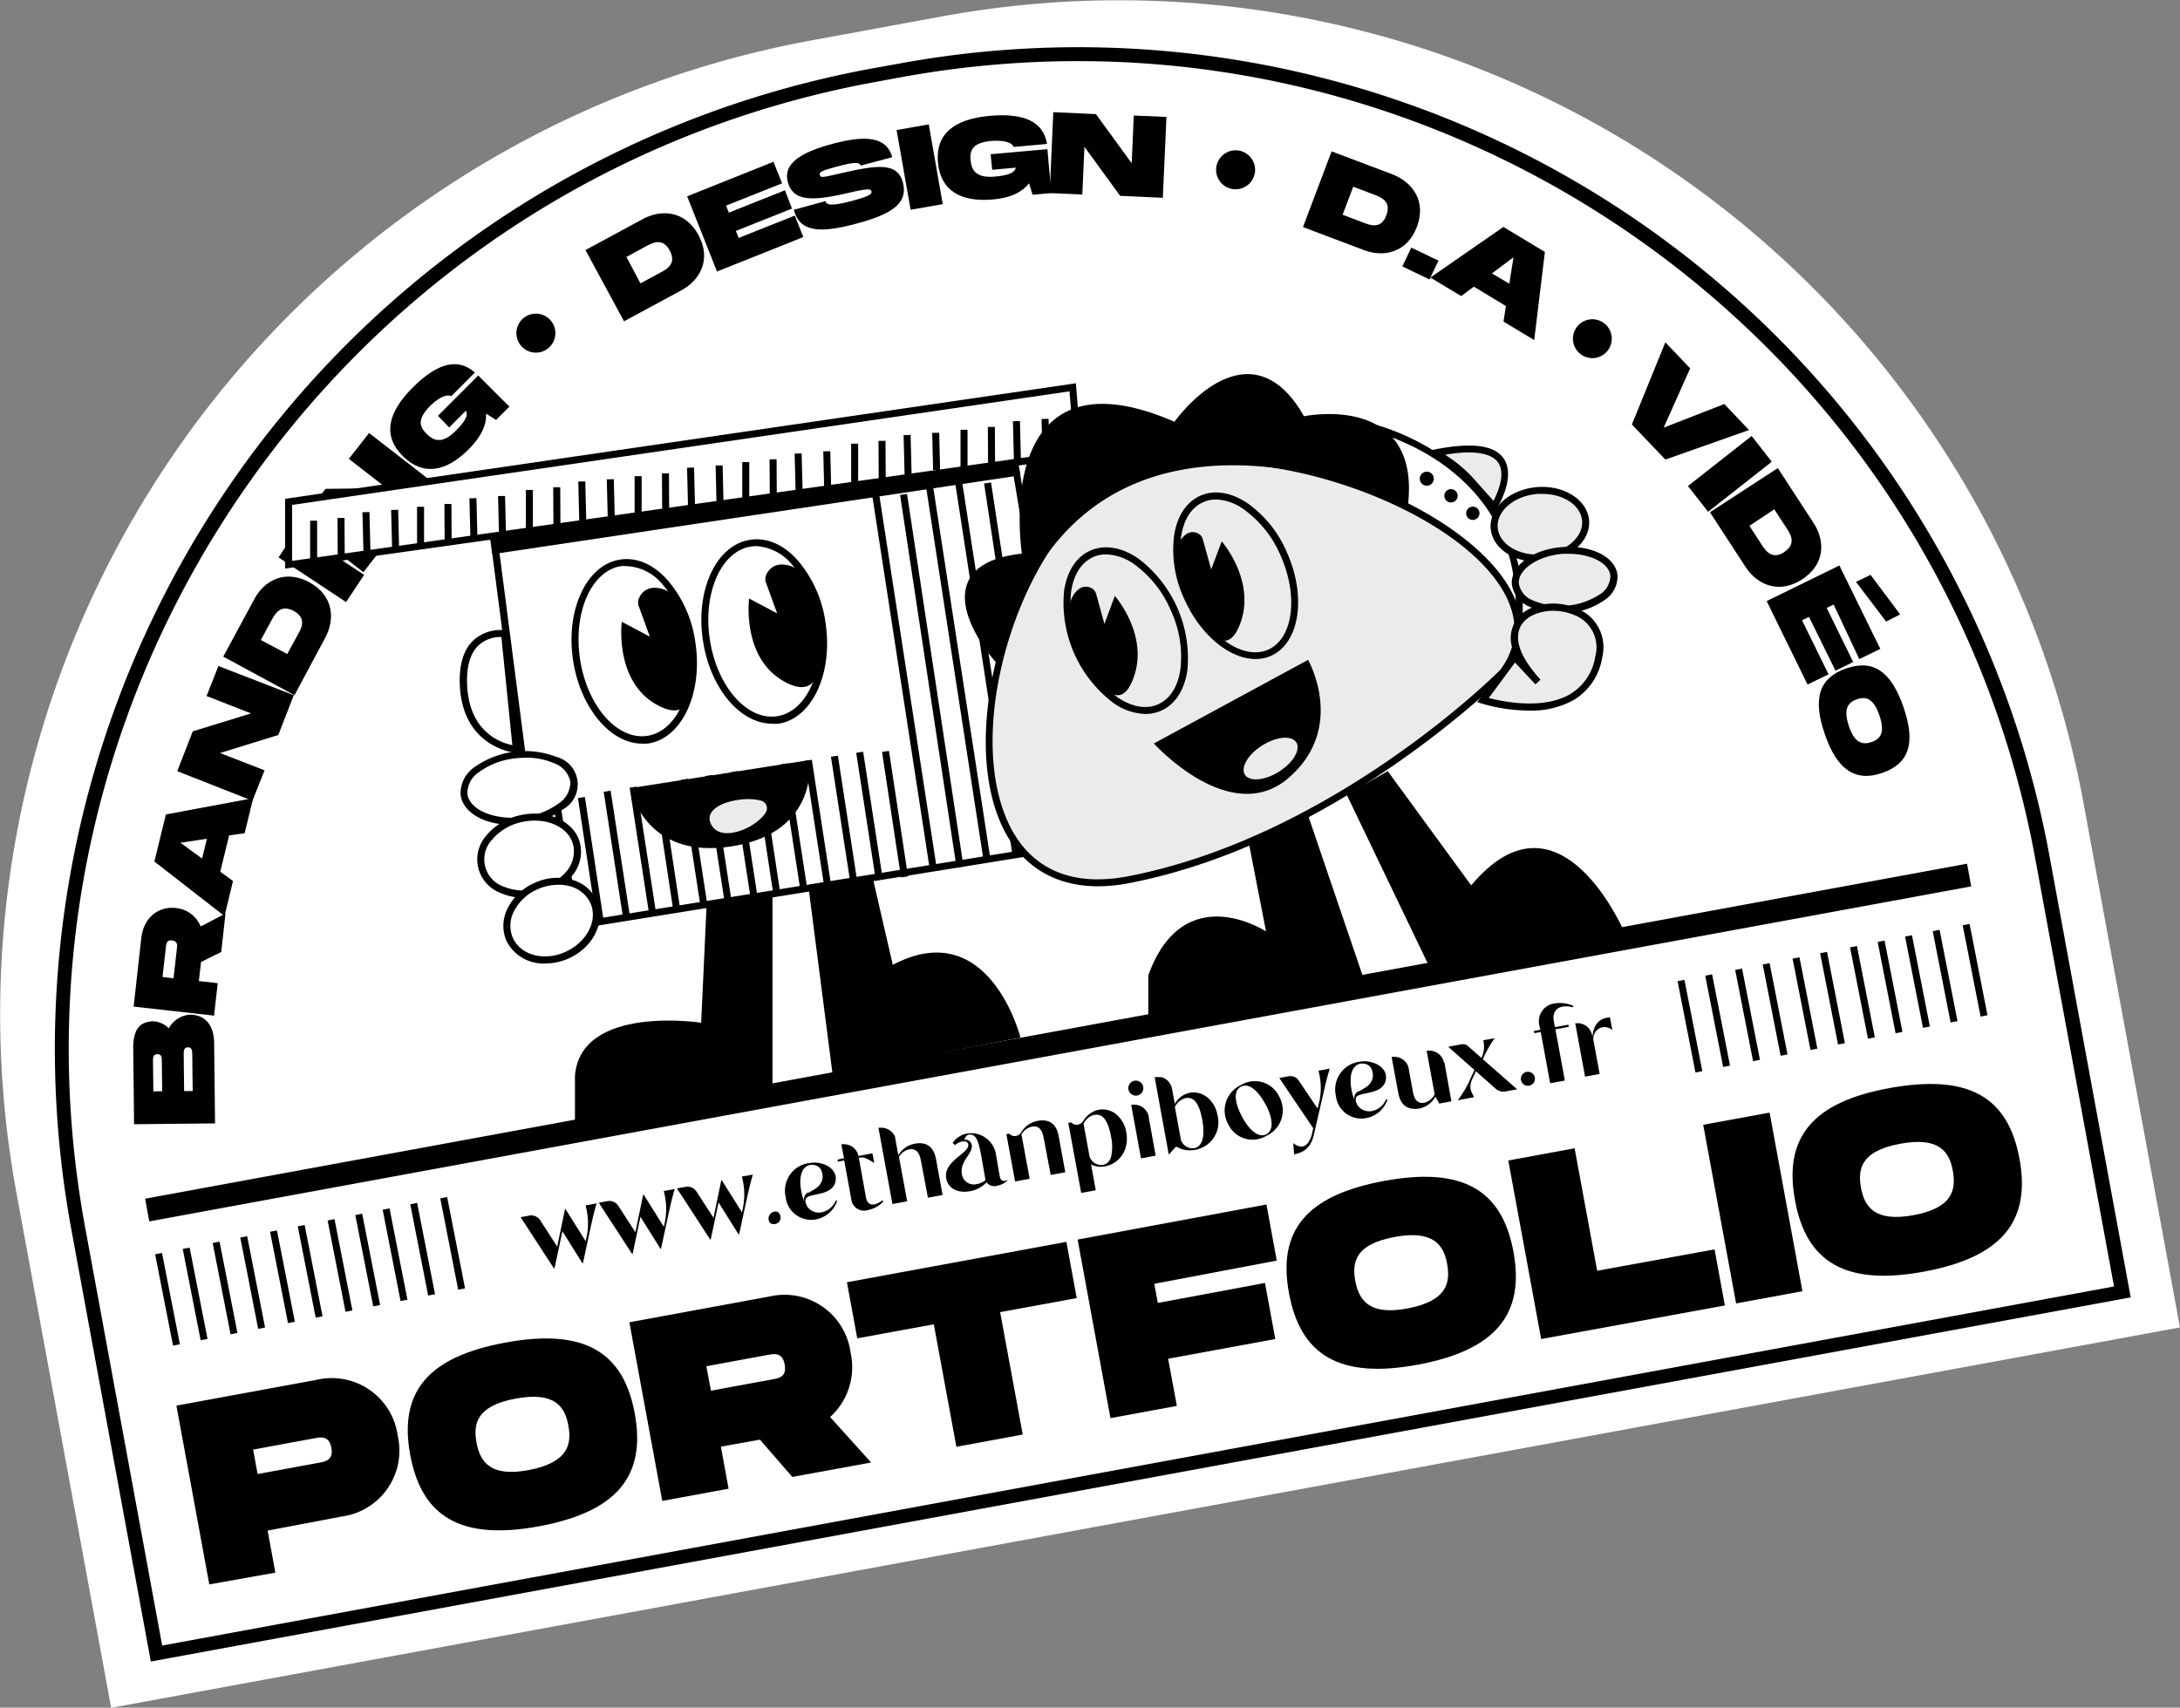 <svg xmlns="http://www.w3.org/2000/svg" viewBox="0 0 310.91 243.58"><rect x="0" y="0" width="310.91" height="243.58" fill="#808080" stroke="none"/><defs><style>.cls-1{fill:#fff;}.cls-2{fill:#edebea;}</style></defs><g id="Calque_2" data-name="Calque 2"><g id="Étiquette_1" data-name="Étiquette 1"><path id="Forme" class="cls-1" d="M135,2.39h19A139.85,139.85,0,0,1,293.86,142.24v76a0,0,0,0,1,0,0h-300a0,0,0,0,1,0,0V143.58A141.19,141.19,0,0,1,135,2.39Z" transform="translate(-17.58 27.85) rotate(-10.42)"/><g id="Texte"><path d="M27.08,144.73c1.9,0,3.43,1.2,3.46,4.05l.13,11.46-11.55.12L19,149.44c0-2.85,1.14-3.74,2.89-3.76a3.32,3.32,0,0,1,2.18,1A3.76,3.76,0,0,1,27.08,144.73Zm-3.95,10.93-.05-4.29c0-.47,0-1-.64-1s-.62.58-.62,1l.05,4.3Zm3.67-6.27c-.61,0-.6.58-.6,1.05l.06,5.19h1.22l-.06-5.2C27.42,150,27.41,149.39,26.8,149.39Z"/><path d="M28.62,132.15l3.54-1.84-.61,5.48-2.88,1.43-.31,2.72,2.69.3-.52,4.63-11.47-1.29,1.09-9.78c.32-2.83,2.37-4.57,4.93-4.28A4.23,4.23,0,0,1,28.62,132.15Zm-3.87,7.39.48-4.27c.05-.47.12-1-.67-1.12s-.85.48-.9.94l-.48,4.27Z"/><path d="M32.68,119.16l-1.27,5.18,1.82,1.33-1.21,5-10-7.78,1.64-6.72,12.45-2.32-1.22,5Zm-3.17.48-3.78.57,3.09,2.25Z"/><path d="M31.15,95,41.9,99.16l-2.21,5.68-8.31,2.57,6.35,2.47L36,114.22,25.28,110l2.21-5.68,8.31-2.56-6.34-2.48Z"/><path d="M44.1,83.05c3.46,1.87,3.73,5.25,2.28,7.92L42,99.16l-10.16-5.5,4.43-8.2C37.67,82.8,40.65,81.18,44.1,83.05Zm-2.21,4.09c-1.89-1-2.68.43-3.15,1.31L37.2,91.29l3.77,2,1.54-2.83C43,89.62,43.77,88.17,41.89,87.14Z"/><path d="M51.93,82l-2.57,3.88-9.63-6.37,2.56-3.89Z"/><path d="M52.64,61.77l9.13,7.08L58,73.66l-8.7.1,5.38,4.18-2.85,3.68-9.13-7.08,3.73-4.81,8.7-.1-5.38-4.18Z"/><path d="M62.46,59.31l5.74-5.75L72.65,58l-1.9,1.9L69.33,59c.06,1.55-.61,3.2-2.47,5.07-3.26,3.27-6.55,3.83-9.4,1s-2.27-6.11,1.37-9.76,6.53-4.26,8.9-2.17l-3.36,3.37c-.55-.29-1.58,0-3,1.36-1.95,2-1.52,3-.54,4s2.22,1.53,4.16-.41c1.26-1.26,1.87-2.2,1.45-2.87l-2.38,2.38Z"/><path d="M99.62,33.53c1.86,3.45.24,6.43-2.42,7.87L89,45.83l-5.5-10.16,8.19-4.43C94.36,29.8,97.75,30.07,99.62,33.53Zm-4.1,2.21c-1-1.89-2.47-1.1-3.35-.63l-2.83,1.54,2,3.77,2.83-1.53C95.09,38.41,96.54,37.63,95.52,35.74Z"/><path d="M103.55,29.33l.4,1,8-3.19,1,2.61-8,3.19.4,1,8-3.19,1.22,3.06-12.31,4.92L98,28l12.31-4.92,1.23,3.07Z"/><path d="M117.72,28.69c.15.54.8.76,3.66,0,2.66-.71,3-1,2.91-1.39s-.54-.44-3.41.24c-5.51,1.3-7.82,1-8.52-1.57s1.68-4.21,6.46-5.48,7.67-.92,8.43,1.93l-4.5,1.2c-.16-.59-1.23-.44-3.43.15s-2.52.77-2.4,1.21.54.29,3.2-.31c4.82-1.1,7.86-1.59,8.64,1.33.83,3.08-1.74,4.6-6.7,5.92s-8,1.29-8.84-2Z"/><path d="M134.45,29.12l-4.58.8-2-11.37,4.59-.81Z"/><path d="M141.28,22l8.1-.72.56,6.26-2.68.24-.49-1.63c-1,1.23-2.53,2.07-5.15,2.3-4.61.41-7.49-1.27-7.85-5.28S136,17,141.1,16.53s7.74.93,8.22,4l-4.75.43c-.23-.58-1.19-1-3.15-.86-2.75.24-3.12,1.35-3,2.73s.71,2.6,3.45,2.36c1.78-.16,2.85-.49,3-1.28l-3.36.31Z"/><path d="M166.36,16.68l-.52,11.53-6.08-.27-5.1-7-.3,6.81-4.65-.21L150.22,16l6.08.28,5.1,7,.3-6.8Z"/><path d="M202.08,32.35c-1.39,3.68-4.7,4.4-7.54,3.33l-8.71-3.29,4.08-10.8,8.71,3.29C201.45,26,203.46,28.68,202.08,32.35Zm-4.36-1.64c.76-2-.78-2.59-1.72-2.94l-3-1.14-1.52,4,3,1.14C195.42,32.13,197,32.72,197.72,30.71Z"/><path d="M205.16,37.18l-1.29,2.68L200,38l1.28-2.68Z"/><path d="M214.77,43.65l-4.57-2.76-1.81,1.34L204,39.59l10.41-7.22,5.92,3.57-1.52,12.57-4.38-2.64Zm.49-3.18.59-3.77L212.78,39Z"/><path d="M249.45,61.34l-11.94,4.21-4.77-5,4.77-11.72,3.54,3.71L237.27,61l8.65-3.37Z"/><path d="M243.61,73l-2.88-3.67,9.09-7.14,2.87,3.67Z"/><path d="M257,82.65c-3.29,2.14-6.4.76-8.05-1.78l-5.08-7.8,9.68-6.3,5.08,7.8C260.32,77.11,260.33,80.5,257,82.65Zm-2.54-3.91c1.79-1.17.9-2.55.35-3.39l-1.76-2.7L249.5,75l1.75,2.7C251.8,78.53,252.7,79.91,254.5,78.74Z"/><path d="M261.52,86.24l-1,.47,3.78,7.72-2.52,1.24L258,88l-1,.47,3.79,7.72-3,1.45-5.83-11.9,10.37-5.08,5.84,11.9-3,1.45ZM269,88.66,264.7,83l2.08-1L271,87.64Z"/><path d="M263.29,95.35c3.79-1.31,6.38.29,8.18,5.5s.76,8.08-3,9.39-6.41-.3-8.21-5.49S259.49,96.67,263.29,95.35Zm3.64,10.49c1.14-.4,2-1.19,1.11-3.8s-2.07-2.69-3.22-2.29-2,1.22-1.14,3.81S265.78,106.24,266.93,105.84Z"/><circle cx="176.18" cy="24.18" r="2.27"/><path d="M176.18,27A2.78,2.78,0,1,1,179,24.18,2.79,2.79,0,0,1,176.18,27Zm0-4.55A1.78,1.78,0,1,0,178,24.18,1.78,1.78,0,0,0,176.18,22.41Z"/><circle cx="227.09" cy="48.31" r="2.27"/><path d="M227.09,51.08a2.77,2.77,0,1,1,2.78-2.77A2.77,2.77,0,0,1,227.09,51.08Zm0-4.54a1.77,1.77,0,1,0,1.78,1.77A1.77,1.77,0,0,0,227.09,46.54Z"/><path d="M85.09,171.65c-.39,1.3-.66,2.51-1.15,4.78l-.8,3.75h-.08l-2.85-4.55-1.13,5.29H79l-4.75-7.3,1.24-.23a1.52,1.52,0,0,1,1.55.67l2.43,3.76,1.11-5.36.07,0,2.88,4.59.14-.66a9.44,9.44,0,0,0-.16-4.45Z"/><path d="M96.23,169.6c-.39,1.3-.66,2.51-1.15,4.78l-.81,3.75-.07,0-2.86-4.56-1.12,5.29h-.07l-4.75-7.3,1.24-.23a1.52,1.52,0,0,1,1.54.67l2.44,3.76,1.11-5.36h.07L94.68,175l.14-.66a9.58,9.58,0,0,0-.16-4.45Z"/><path d="M107.37,167.55c-.39,1.3-.66,2.51-1.15,4.78l-.81,3.75-.07,0-2.86-4.56-1.12,5.29h-.07l-4.75-7.3,1.24-.22a1.51,1.51,0,0,1,1.54.66l2.44,3.76,1.11-5.36h.07l2.88,4.58.14-.66a9.58,9.58,0,0,0-.16-4.45Z"/><path d="M111.17,174.21a1,1,0,0,1-1.34.24,1,1,0,0,1,1.09-1.58A1,1,0,0,1,111.17,174.21Z"/><path d="M114.87,171.19a1.12,1.12,0,0,0,.1.55,1.74,1.74,0,0,0,.1.19l0,.08h0a2,2,0,0,0,2.14.91,2.83,2.83,0,0,0,2-1.68l.19.06a4,4,0,0,1-3,2.63,3.66,3.66,0,0,1-4.35-3.2,4,4,0,0,1,2.28-4.54,4.18,4.18,0,0,1,1-.28l.09,0a3.55,3.55,0,0,1,1.49,0l.38.09c1.48.46,2.19,1.54,1.82,2.71-.52,1.68-2.91,1.52-3.87,2h0a.73.73,0,0,0-.31.25.13.13,0,0,0,0,.05.69.69,0,0,0-.05.17A0,0,0,0,0,114.87,171.19Zm.34-1.08.07,0,.07,0c.68-.41,1.59-.77,1.89-1.74a1.56,1.56,0,0,0,.08-.63c-.1-1.55-1.23-1.61-1.61-1.58h-.13a1.41,1.41,0,0,0-.57.22c-.77.51-1.06,1.76-.74,3.5a6.91,6.91,0,0,0,.28,1.07l.06.18c0,.06,0,.11.07.17A1.12,1.12,0,0,1,115.21,170.11Z"/><path d="M126,171.34a3.77,3.77,0,0,1-2.14,1.24A1.84,1.84,0,0,1,121.4,171l-1-5.47-.93.17,0-.3.9-.18h0l-.38-2h0l.16,0a2.14,2.14,0,0,1,1.41.36,2.12,2.12,0,0,1,.86,1.25s0,0,0,.06h0v0l2-.38.27,1.36h0c-1-.56-1.42-.86-2.06-.75l-.15,0,1,5.55c.06.36.24,1.31,1.23,1.12a2.33,2.33,0,0,0,1.08-.56Z"/><path d="M133.5,165.37l.93,5.08-2.09.39-1-5.29c-.1-.52-.36-1.85-1.66-1.61a2.24,2.24,0,0,0-1.47,1.08l0,0,1.17,6.33-2.1.39-2-10.88.24,0a2.16,2.16,0,0,1,2.15,1.33l0,.15.45,2.45h0a3.39,3.39,0,0,1,2.33-1.65C132.08,162.83,133.16,163.51,133.5,165.37Z"/><path d="M143.69,168.31v.08a3.06,3.06,0,0,1-1.5.75,1.39,1.39,0,0,1-1.49-.49,4.31,4.31,0,0,1-2.35,1.26c-1.8.33-3.14-.41-3.4-1.84-.45-2.45,3.36-3.6,3.14-4.82a.52.52,0,0,0-.48-.44h-.2a1.78,1.78,0,0,0-.48.1,1.68,1.68,0,0,0-.71.44l-.36-.33a3.2,3.2,0,0,1,2.56-1.38,3.59,3.59,0,0,1,3.63,3.08h0l.47,2.72c.12.68.19,1.08.87,1A1.87,1.87,0,0,0,143.69,168.31Zm-3.14,0h0l-.62-3.54h0c-.36-1.84-.65-3-1.65-2.93-.4,0-.6.32-.77.74a.93.93,0,0,1,1.08.72c.22,1.23-1.74,2.34-1.41,4.15a1.72,1.72,0,0,0,2.17,1.44A2.53,2.53,0,0,0,140.55,168.33Z"/><path d="M151,162.12l.93,5.09-2.08.38-1-5.28c-.1-.53-.36-1.86-1.67-1.61a2.32,2.32,0,0,0-1.5,1.11l1.17,6.33-2.08.38-1.24-6.75.39-.07a1.08,1.08,0,0,0,1.71-.16,3.48,3.48,0,0,1,2.35-1.66C149.61,159.58,150.68,160.27,151,162.12Z"/><path d="M160.63,161.53a4.67,4.67,0,0,1-.19,2.46,3.82,3.82,0,0,1-2.84,2.38,3,3,0,0,1-2-.29l.68,3.69-2.08.39-1.84-10,.4-.07a1.09,1.09,0,0,0,1.71-.17,3.63,3.63,0,0,1,1.9-1.55l.31-.07a3.06,3.06,0,0,1,2.42.57A4.14,4.14,0,0,1,160.63,161.53Zm-2.18.57c-.46-2.5-1.3-3.27-2.37-3.07a1.83,1.83,0,0,0-.83.38h0a2.88,2.88,0,0,0-.72.86l.87,4.73a1.8,1.8,0,0,0,1.88,1.17,1.54,1.54,0,0,0,1.19-1.21A6.56,6.56,0,0,0,158.45,162.1Z"/><path d="M161,155.61a1.07,1.07,0,1,1,1,.67A1.09,1.09,0,0,1,161,155.61Zm2.82,3.7,1,5.53-2.09.39-1.4-7.62A2.12,2.12,0,0,1,163.84,159.31Z"/><path d="M173.66,159.14a4,4,0,0,1-3,4.83,3.89,3.89,0,0,1-2.92-.43l-1,1.11h-.06l-2-11h.1a3.37,3.37,0,0,1,.7,0h.1l.11,0h0a2.32,2.32,0,0,1,.57.28,2.14,2.14,0,0,1,.89,1.36l.4,2.17a3.2,3.2,0,0,1,2.19-1.6C171.51,155.58,173.24,156.88,173.66,159.14Zm-2.2.56c-.46-2.49-1.29-3.26-2.35-3.07a2.33,2.33,0,0,0-1.55,1.26l.87,4.74a1.77,1.77,0,0,0,1.87,1.15C171.5,163.56,171.9,162.05,171.46,159.7Z"/><path d="M180.64,162a3.83,3.83,0,0,1-5.47-1.64,4,4,0,0,1,1.8-5.58,3.83,3.83,0,0,1,5.47,1.64A4,4,0,0,1,180.64,162Zm-.14-4.44c-1.09-2.06-2.43-3.13-3.51-2.56s-.94,2.21.13,4.25,2.42,3.1,3.49,2.54S181.56,159.53,180.5,157.52Z"/><path d="M189.65,152.42c-.41,1.33-.68,2.52-1.16,4.62l-1.12,4.88a4.48,4.48,0,0,1-.45,1.19,2.88,2.88,0,0,1-1.14,1.13,3.32,3.32,0,0,1-.64.27,5.29,5.29,0,0,1-.57.15l-.13-1.6c1.1.85,1.81.45,2.25-.23v0l0-.05a3.81,3.81,0,0,0,.38-.85v0h0l.22-1-4.84-7.17,1.33-.24a1.4,1.4,0,0,1,1.44.61l2.7,4,.27-1.12a9.31,9.31,0,0,0-.15-4.28Z"/><path d="M193.35,156.75a1.09,1.09,0,0,0,.1.55c0,.06.06.13.1.2a.25.25,0,0,0,0,.07h0a2.06,2.06,0,0,0,2.14.91,2.85,2.85,0,0,0,2-1.69l.18.07a3.94,3.94,0,0,1-3,2.62,3.65,3.65,0,0,1-4.35-3.19,4,4,0,0,1,2.28-4.54,4.2,4.2,0,0,1,1-.29h.09a3.38,3.38,0,0,1,1.49,0,3.06,3.06,0,0,1,.38.1c1.48.46,2.19,1.54,1.82,2.71-.52,1.68-2.91,1.52-3.87,2h0a.66.66,0,0,0-.31.25s0,0,0,0a.84.84,0,0,0,0,.17A0,0,0,0,0,193.35,156.75Zm.34-1.08.07,0,.07,0c.68-.41,1.59-.78,1.89-1.74a1.63,1.63,0,0,0,.08-.64c-.1-1.55-1.23-1.6-1.6-1.58h-.14a1.58,1.58,0,0,0-.57.22c-.77.51-1.06,1.77-.74,3.5a8.44,8.44,0,0,0,.28,1.08l.06.18.07.16A1.14,1.14,0,0,1,193.69,155.67Z"/><path d="M206,151.54l1,5.55-1.73.32-.56-1s0,0,0,0a3.29,3.29,0,0,1-2.3,1.71,3.1,3.1,0,0,1-1.13,0c-1-.17-1.62-.9-1.87-2.27l-.94-5.09h0l.16,0a2.1,2.1,0,0,1,2.28,1.6.14.14,0,0,1,0,.06s0,0,0,.05l.1.56.49,2.64c.1.54.34,1.87,1.66,1.62a2.32,2.32,0,0,0,1.45-1.2v0l-1.14-6.22.15,0a2.2,2.2,0,0,1,1.43.36,2.07,2.07,0,0,1,.86,1.25s0,0,0,.06A.06.06,0,0,1,206,151.54Z"/><path d="M216.38,155.38l-1.67.3a1.63,1.63,0,0,1-1.39-.38l-2.83-2.5-.49,1.06c-.68,1.46,0,2,.21,2.65l-2.31.43a14.49,14.49,0,0,0,1.87-3.2l.51-1.12-3.74-3.31,1.93-.36a1.09,1.09,0,0,1,.87.24l1.93,1.71a3.59,3.59,0,0,0,.27-2.51l1.63-.3a16.33,16.33,0,0,0-1.69,3Z"/><path d="M218.75,154.42a1,1,0,1,1-.24-1.34A1,1,0,0,1,218.75,154.42Z"/><path d="M221.61,145.69l.16.82,1.91-.35.06.31-1.91.35,1.35,7.31-2.1.38-1.34-7.3-.93.16-.05-.31.92-.17-.12-.55a2.56,2.56,0,0,1,2.16-3.21,4.64,4.64,0,0,1,2.68.36l-.09.19a3.4,3.4,0,0,0-1.45-.1C221.91,143.76,221.38,144.46,221.61,145.69Z"/><path d="M229.6,145.07l.34,1.8h-.07a1.6,1.6,0,0,0-1.3-.34,1.54,1.54,0,0,0-.73.34,1.57,1.57,0,0,0-.47.64h0a1.63,1.63,0,0,0-.13.67s0,.09,0,.13l.9,4.88-2.08.38-1.4-7.61.16,0a2.05,2.05,0,0,1,1.39.37,2.18,2.18,0,0,1,.84,1.25l.06.33v0c.11-1.45.75-2.42,1.82-2.68.26-.06.52-.1.63-.12Z"/><path d="M56.72,204.78a9.49,9.49,0,0,1-8,11.54l-10.55,2,1.1,6L29.85,226,25.16,200.5l20-3.68A9.49,9.49,0,0,1,56.72,204.78Zm-9.46,1.74c-.32-1.75-1.48-1.54-2.43-1.36l-8.73,1.61.64,3.49,8.73-1.61C46.42,208.48,47.58,208.26,47.26,206.52Z"/><path d="M58.5,207.5c-1.62-8.85,2.4-13.95,13.61-16s16.8,1.31,18.42,10.12-2.43,14-13.6,16.08S60.13,216.38,58.5,207.5Zm22.56-4.15c-.48-2.66-1.87-4.89-7.48-3.86s-6.11,3.57-5.62,6.27,1.93,5,7.5,3.92S81.56,206,81.06,203.35Z"/><path d="M118.39,202.13l5.85,6.48L113,210.67l-4.62-5.32-5.57,1,1.1,6-9.46,1.74-4.69-25.48,20-3.68a9.5,9.5,0,0,1,11.55,8A9.61,9.61,0,0,1,118.39,202.13Zm-17-3.76,8.73-1.61c1-.17,2.11-.38,1.79-2.13s-1.49-1.53-2.43-1.36l-8.74,1.61Z"/><path d="M153.56,185.16l-10.92,2,3.22,17.46-9.46,1.75-3.22-17.47-10.92,2-1.47-8,31.3-5.76Z"/><path d="M164.62,183.12l.51,2.73L180.41,183l1.47,8-15.28,2.81,1.24,6.73-9.47,1.74-4.68-25.47,26.93-5,1.47,8Z"/><path d="M183.83,184.44c-1.63-8.84,2.4-13.94,13.61-16s16.79,1.32,18.41,10.12-2.42,14-13.6,16.09S185.46,193.32,183.83,184.44Zm22.56-4.15c-.49-2.65-1.88-4.88-7.48-3.85s-6.12,3.57-5.62,6.26,1.92,5,7.49,3.93S206.88,183,206.39,180.29Z"/><path d="M244.53,178.21l1.47,8L219.8,191l-4.69-25.47,9.46-1.74,3.22,17.47Z"/><path d="M257.06,184.18l-9.46,1.74-4.69-25.48,9.47-1.74Z"/><path d="M256,171.18c-1.63-8.84,2.4-14,13.61-16s16.79,1.31,18.41,10.12-2.42,14-13.59,16.08S257.58,180.06,256,171.18ZM278.51,167c-.49-2.66-1.87-4.89-7.48-3.86s-6.11,3.58-5.62,6.27,1.93,4.95,7.5,3.92S279,169.72,278.51,167Z"/></g><g id="Personnages"><g id="Pop_Corn" data-name="Pop Corn"><polygon points="70.65 78.48 144.94 67.37 144.74 66.08 70.35 76.42 70.65 78.48"/><path d="M70.22,79.05,69.78,76l75.38-10.47.36,2.27Zm.7-2.2.15,1.06,73.3-11-.05-.3Z"/><path d="M100.77,129.2,100,145.88s-17.19-2.64-18,7.58V160l28.17-4.94v-27.4Z"/><path d="M115.37,127.05l3.36,26.07L145.54,148s-4.43-17.62-18.21-10.38l-2.81-12.17Z"/><polygon class="cls-1" points="70.65 78.48 77.67 132.73 153.75 120.48 144.94 67.37 70.65 78.48"/><path d="M77.24,133.31,70.09,78.06l75.27-11.25,9,54.08Zm-6-54.41,6.9,53.26,75.08-12.09-8.65-52.13Z"/><rect x="128.49" y="70.43" width="1" height="53.69" transform="translate(-13.29 20.74) rotate(-8.75)"/><rect x="132.38" y="69.83" width="1" height="53.69" transform="matrix(0.99, -0.15, 0.15, 0.99, -13.16, 21.33)"/><rect x="136.17" y="69.25" width="1" height="53.69" transform="translate(-13.02 21.9) rotate(-8.75)"/><rect x="140.25" y="68.17" width="1" height="53.69" transform="translate(-12.81 22.51) rotate(-8.75)"/><rect x="144.33" y="68.17" width="1" height="53.69" transform="matrix(0.99, -0.15, 0.15, 0.99, -12.76, 23.13)"/><rect x="127.18" y="106.64" width="1" height="18.08" transform="matrix(0.99, -0.15, 0.15, 0.99, -16.11, 20.76)"/><rect x="123.48" y="107.21" width="1" height="18.07" transform="translate(-16.24 20.2) rotate(-8.75)"/><rect x="119.87" y="107.77" width="1" height="18.07" transform="translate(-16.36 19.66) rotate(-8.75)"/><rect x="116.17" y="108.34" width="1" height="18.07" transform="translate(-16.49 19.1) rotate(-8.74)"/><rect x="112.75" y="108.86" width="1" height="18.07" transform="translate(-16.61 18.59) rotate(-8.75)"/><rect x="109.05" y="109.43" width="1" height="18.08" transform="matrix(0.99, -0.15, 0.15, 0.99, -16.74, 18.04)"/><rect x="105.65" y="109.96" width="1" height="18.07" transform="translate(-16.86 17.52) rotate(-8.75)"/><rect x="101.94" y="110.52" width="1" height="18.07" transform="translate(-16.99 16.97) rotate(-8.75)"/><rect x="98.49" y="111.06" width="1" height="18.07" transform="translate(-17.11 16.45) rotate(-8.75)"/><rect x="94.79" y="111.63" width="1" height="18.08" transform="matrix(0.99, -0.15, 0.15, 0.99, -17.24, 15.89)"/><rect x="91.17" y="112.18" width="1" height="18.07" transform="translate(-17.37 15.35) rotate(-8.75)"/><rect x="87.47" y="112.75" width="1" height="18.07" transform="translate(-17.49 14.79) rotate(-8.74)"/><rect x="83.89" y="113.3" width="1" height="18.08" transform="matrix(0.99, -0.15, 0.15, 0.99, -17.62, 14.25)"/><rect x="80.18" y="113.87" width="1" height="18.07" transform="translate(-17.75 13.7) rotate(-8.75)"/><ellipse class="cls-1" cx="73.99" cy="112.36" rx="7.89" ry="4.72" transform="translate(-12.75 9.52) rotate(-6.78)"/><path d="M73,117.65c-3.93,0-7-1.74-7.31-4.3a4.53,4.53,0,0,1,2.09-4,12.49,12.49,0,0,1,11.6-1.38,4.06,4.06,0,0,1,.89,7.49,11.64,11.64,0,0,1-5.63,2.13A13.23,13.23,0,0,1,73,117.65Zm2-9.57a12.83,12.83,0,0,0-1.5.09,10.55,10.55,0,0,0-5.13,1.93,3.59,3.59,0,0,0-1.71,3.14c.27,2.27,3.86,3.79,7.84,3.32a10.57,10.57,0,0,0,5.13-1.93,3.61,3.61,0,0,0,1.71-3.14h0a3.58,3.58,0,0,0-2.39-2.65A9.83,9.83,0,0,0,75,108.08Z"/><ellipse class="cls-1" cx="75.47" cy="122.05" rx="6.96" ry="5.41" transform="translate(-25.85 20.43) rotate(-13.19)"/><path d="M74.68,128.05a8.09,8.09,0,0,1-3.34-.7,5.11,5.11,0,0,1-1.93-8.22,8.54,8.54,0,0,1,4.71-2.83c4-.94,7.87.88,8.61,4h0A5.3,5.3,0,0,1,81.52,125a8.57,8.57,0,0,1-4.7,2.84A9.32,9.32,0,0,1,74.68,128.05Zm1.57-11a8.34,8.34,0,0,0-1.9.22,7.61,7.61,0,0,0-4.16,2.49,4.11,4.11,0,0,0,1.57,6.68,7.95,7.95,0,0,0,9-2.11,4.37,4.37,0,0,0,1-3.76C81.26,118.43,79,117.05,76.25,117.05Z"/><ellipse class="cls-1" cx="78.67" cy="131.32" rx="6.55" ry="5.41" transform="translate(-46.48 43.16) rotate(-23.91)"/><path d="M77.78,137.43a5.88,5.88,0,0,1-5.56-3.25,5.45,5.45,0,0,1,.22-4.7,7.77,7.77,0,0,1,3.84-3.56,7.69,7.69,0,0,1,5.21-.45,5.44,5.44,0,0,1,3.63,3h0c1.32,3-.5,6.68-4.06,8.26A8.12,8.12,0,0,1,77.78,137.43Zm1.79-11.22a7.11,7.11,0,0,0-2.89.63,6.8,6.8,0,0,0-3.35,3.09,4.42,4.42,0,0,0-.19,3.84c1.09,2.48,4.47,3.39,7.52,2s4.64-4.47,3.55-6.94h0a4.49,4.49,0,0,0-3-2.44A6.08,6.08,0,0,0,79.57,126.21Z"/><path class="cls-1" d="M72,90.4l1.67,16.45s-7-.52-7.49-9S72,90.4,72,90.4Z"/><path d="M74.19,107.39l-.6,0c-.07,0-7.48-.64-8-9.44-.17-3.08.51-5.33,2-6.68A5.73,5.73,0,0,1,72,89.9l.38.06Zm-2.8-16.53A4.61,4.61,0,0,0,68.31,92c-1.26,1.14-1.83,3.12-1.68,5.87.36,6.57,4.79,8.08,6.44,8.42l-1.56-15.4Z"/><path d="M115.43,108.42l-25.53,4s1.89,10.3,14.47,8.3S115.43,108.42,115.43,108.42Z"/><path class="cls-2" d="M109.19,115.92a1.13,1.13,0,0,0-.79-1.75c-2.74-.71-8.54.66-6.92,3.53C102.88,120.18,107.76,118.17,109.19,115.92Z"/><path d="M91.57,106.07c-4.49,0-8.78-5.06-9.83-11.82-1.11-7.22,1.9-13.7,6.7-14.43,2.37-.37,4.8.68,6.83,3a17.17,17.17,0,0,1,3.9,8.8c1.11,7.22-1.9,13.69-6.7,14.43A5.46,5.46,0,0,1,91.57,106.07ZM89.36,80.75a6.64,6.64,0,0,0-.77,0c-4.25.66-6.88,6.62-5.86,13.3s5.32,11.56,9.59,10.91,6.89-6.62,5.86-13.29a16.09,16.09,0,0,0-3.66-8.28A7.08,7.08,0,0,0,89.36,80.75Z"/><path d="M110.08,103.22c-4.49,0-8.78-5-9.82-11.82C99.15,84.18,102.15,77.71,107,77c2.37-.37,4.8.68,6.83,3a17.21,17.21,0,0,1,3.9,8.8c1.11,7.22-1.89,13.69-6.7,14.43A5.46,5.46,0,0,1,110.08,103.22ZM107.87,77.9a4.87,4.87,0,0,0-.76.06c-4.26.65-6.89,6.61-5.87,13.29s5.32,11.57,9.59,10.91,6.89-6.61,5.86-13.29A16.16,16.16,0,0,0,113,80.59,7.11,7.11,0,0,0,107.87,77.9Z"/><path d="M91.08,86.41l1.6,4.4-4-2.12s-1.19,9.13,5.75,12.21,3.93-11.39,3.93-11.39-1.11-5.89-5.24-5.66a2.35,2.35,0,0,0-1.94,1.37A1.5,1.5,0,0,0,91.08,86.41Z"/><path d="M109.24,83.1l1.6,4.4-4-2.13s-1.19,9.14,5.75,12.21S116.5,86.2,116.5,86.2s-1.11-5.9-5.24-5.67a2.35,2.35,0,0,0-1.94,1.37A1.52,1.52,0,0,0,109.24,83.1Z"/><polygon class="cls-1" points="152.99 55.24 153.75 64.69 41.16 80.53 41.16 71.58 152.99 55.24"/><path d="M40.66,81.1V71.15L153.44,54.67l.85,10.45-.47.07Zm1-9.08V80L153.22,64.26l-.69-8.44Z"/><rect x="44.23" y="74.27" width="1" height="5.49"/><rect x="48.14" y="73.88" width="1" height="5.59" transform="translate(-0.43 0.28) rotate(-0.33)"/><rect x="51.77" y="73.05" width="1" height="5.9" transform="translate(-1.91 1.35) rotate(-1.45)"/><rect x="55.85" y="72.73" width="1" height="5.3" transform="translate(-1.8 1.38) rotate(-1.38)"/><rect x="59.48" y="72.29" width="1" height="5.49"/><rect x="63.39" y="71.9" width="1" height="5.59" transform="translate(-0.42 0.36) rotate(-0.33)"/><rect x="67.02" y="71.07" width="1" height="5.9" transform="translate(-1.85 1.73) rotate(-1.45)"/><rect x="71.1" y="70.75" width="1" height="5.3" transform="translate(-1.75 1.75) rotate(-1.38)"/><rect x="75" y="69.89" width="1" height="5.49"/><rect x="78.91" y="69.51" width="1" height="5.59" transform="translate(-0.41 0.45) rotate(-0.33)"/><rect x="82.54" y="68.68" width="1" height="5.9" transform="translate(-1.78 2.12) rotate(-1.45)"/><rect x="86.61" y="68.36" width="1" height="5.3" transform="translate(-1.69 2.12) rotate(-1.38)"/><rect x="90.51" y="67.92" width="1" height="5.49"/><rect x="94.42" y="67.53" width="1" height="5.59" transform="translate(-0.4 0.54) rotate(-0.33)"/><rect x="98.06" y="66.7" width="1" height="5.9" transform="translate(-1.73 2.52) rotate(-1.45)"/><rect x="102.13" y="66.38" width="1" height="5.3" transform="translate(-1.64 2.5) rotate(-1.38)"/><rect x="105.86" y="65.91" width="1" height="5.49"/><rect x="109.77" y="65.52" width="1" height="5.59" transform="translate(-0.39 0.63) rotate(-0.33)"/><rect x="113.4" y="64.69" width="1" height="5.9" transform="translate(-1.67 2.9) rotate(-1.45)"/><rect x="117.48" y="64.37" width="1" height="5.3" transform="translate(-1.58 2.86) rotate(-1.38)"/><rect x="121.39" y="63.28" width="1" height="5.49"/><rect x="125.3" y="62.89" width="1" height="5.59" transform="translate(-0.37 0.72) rotate(-0.33)"/><rect x="128.94" y="62.06" width="1" height="5.9" transform="translate(-1.6 3.29) rotate(-1.45)"/><rect x="133.01" y="61.74" width="1" height="5.3" transform="translate(-1.51 3.23) rotate(-1.38)"/><rect x="136.99" y="61.3" width="1" height="5.49"/><rect x="140.9" y="60.91" width="1" height="5.59" transform="translate(-0.36 0.8) rotate(-0.33)"/><rect x="144.53" y="60.08" width="1" height="5.9" transform="translate(-1.54 3.68) rotate(-1.45)"/><rect x="148.61" y="59.76" width="1" height="5.3" transform="translate(-1.46 3.6) rotate(-1.38)"/></g><g id="Tacos"><path d="M186.37,115.76l-8.43,3.63,2.62,13.47s-11.74-7.72-16.79,6.26v6.38l30.9-5.36Z"/><path d="M197.92,110l-5.87,3.32,12.26,25.53,27.51-5.56s-9.26-22.21-22-7Z"/><path class="cls-2" d="M214.39,95.84S191,119.59,161.16,125.46s-22.6-44.3-2.94-56.43S227.28,78.22,214.39,95.84Z"/><path d="M156.65,126.42c-6.76,0-11.73-3.38-14.25-9.79-5.66-14.46,2.62-40,15.56-48,14.13-8.72,43.22-.72,54.61,11.61,5,5.4,5.78,11,2.22,15.92l0,0c-.24.24-23.82,23.92-53.5,29.76A23.63,23.63,0,0,1,156.65,126.42ZM173.15,66c-5.63,0-10.78,1-14.67,3.45-12.6,7.77-20.67,32.71-15.15,46.8,2,5.17,6.75,10.87,17.73,8.71C190,119.28,213.12,96.41,214,95.52c4.12-5.67,1.1-11.08-2.17-14.62C204.06,72.48,187.13,66,173.15,66Z"/><path d="M186.56,94.12l-22,11.93s10.9,12.08,19.21,4.92S186.56,94.12,186.56,94.12Z"/><ellipse class="cls-2" cx="181.21" cy="108.2" rx="4.33" ry="2.22" transform="translate(-29.79 112.91) rotate(-32.12)"/><ellipse class="cls-2" cx="160.55" cy="89.96" rx="7.54" ry="11.98" transform="translate(-22.65 72.41) rotate(-23.79)"/><path d="M163.35,101.84a8.27,8.27,0,0,1-4.54-1.56,17.9,17.9,0,0,1-7.05-16c.42-2.83,1.75-4.87,3.76-5.75s4.41-.49,6.77,1.1a17.84,17.84,0,0,1,7.05,16c-.42,2.82-1.75,4.87-3.76,5.75A5.46,5.46,0,0,1,163.35,101.84Zm-5.6-22.76a4.35,4.35,0,0,0-1.83.38c-1.68.74-2.81,2.5-3.17,5a16.87,16.87,0,0,0,6.62,15c2.07,1.39,4.13,1.76,5.81,1s2.81-2.5,3.17-5A15.59,15.59,0,0,0,167,87.12h0a15.62,15.62,0,0,0-5.26-6.65A7.24,7.24,0,0,0,157.75,79.08Z"/><ellipse class="cls-2" cx="176.23" cy="82.12" rx="7.54" ry="11.98" transform="translate(-18.15 78.07) rotate(-23.79)"/><path d="M179.06,94c-3.68,0-7.89-3.41-10.19-8.63a16.5,16.5,0,0,1-1.43-8.91c.41-2.82,1.75-4.86,3.75-5.75s4.41-.49,6.78,1.1a16.61,16.61,0,0,1,5.61,7.08c2.78,6.29,1.74,12.87-2.32,14.66A5.32,5.32,0,0,1,179.06,94Zm-5.64-22.75a4.34,4.34,0,0,0-1.82.38c-1.68.74-2.81,2.5-3.17,5A15.49,15.49,0,0,0,169.79,85c2.55,5.79,7.52,9.23,11.07,7.67s4.36-7.56,1.81-13.35a15.69,15.69,0,0,0-5.26-6.65A7.27,7.27,0,0,0,173.42,71.24Z"/><path d="M156.35,84.78,157.51,89,159,85s5.27,6,2.39,12.35-8.11-6-8.11-6-2.2-5,.53-7.28a1.65,1.65,0,0,1,1.9-.15A1.32,1.32,0,0,1,156.35,84.78Z"/><path d="M171.58,77.06l1.16,4.16,1.5-4s5.26,6,2.38,12.35-8.1-6-8.1-6-2.21-5,.52-7.27a1.63,1.63,0,0,1,1.9-.16A1.25,1.25,0,0,1,171.58,77.06Z"/><path d="M142.05,93.71s-11.23-12.93,4.26-14.29c0,0-4.93-30.3,21.36-18.64,0,0,10.3-15,18-.85,0,0,16-3.49,14.64,11.4C200.35,71.33,154.26,49.24,142.05,93.71Z"/><path d="M142.29,94.75l-.62-.71c-.22-.26-5.49-6.4-3.68-10.9.94-2.31,3.54-3.71,7.75-4.17-.36-2.67-1.5-14.41,4.82-19.28,3.79-2.92,9.49-2.77,16.94.47,1.09-1.47,5.57-7,10.75-6.79,2.95.15,5.54,2.16,7.72,6,1.61-.29,8-1.15,11.9,2.32,2.37,2.1,3.37,5.36,3,9.69l-.07.71-.65-.31c-.21-.1-21.88-10.29-39.07-2.45-8.95,4.08-15.18,12.33-18.53,24.52Zm15-36.14a9.65,9.65,0,0,0-6.07,1.87c-6.53,5-4.39,18.72-4.37,18.86l.09.53-.54,0c-4.11.36-6.61,1.58-7.43,3.6-1.25,3.1,1.62,7.41,2.91,9.13,3.49-12,9.82-20.12,18.82-24.22,15.9-7.25,35.44.5,39.25,2.16.21-3.64-.7-6.38-2.69-8.14-4.05-3.57-11.32-2-11.39-2l-.37.08-.18-.32c-2-3.72-4.41-5.67-7.07-5.8-5.27-.29-10.07,6.62-10.11,6.69l-.24.34-.38-.17A26.07,26.07,0,0,0,157.24,58.61Z"/><path d="M217,90l-1-.1c2.34-22.56-18.91-28-19.82-28.26l.24-1C196.64,60.74,219.42,66.58,217,90Z"/><path class="cls-2" d="M213.05,72.29s6.76-10.78-8.22-7.7l1.86,1.3a17.72,17.72,0,0,1,3.11,2.76Z"/><path d="M213.12,73.12,209.42,69a17,17,0,0,0-3-2.68l-2.82-2,1.14-.23c5.11-1,8.37-.62,9.7,1.29,1.83,2.65-.85,7-1,7.17Zm-7-8.26.89.62a18.68,18.68,0,0,1,3.19,2.83L213,71.44c.62-1.19,1.78-3.86.65-5.48C212.64,64.57,210.05,64.19,206.09,64.86Z"/><ellipse class="cls-2" cx="219.62" cy="74.8" rx="6.54" ry="4.83" transform="translate(-5.48 18.61) rotate(-4.79)"/><path d="M219.28,80.14c-3.53,0-6.45-2-6.68-4.76-.25-2.93,2.7-5.57,6.57-5.9s7.22,1.8,7.47,4.73h0c.24,2.93-2.71,5.58-6.58,5.9Q219.67,80.14,219.28,80.14Zm.68-9.69c-.23,0-.47,0-.7,0-3.32.28-5.86,2.44-5.66,4.82s3.06,4.09,6.38,3.81,5.86-2.44,5.66-4.82h0C225.45,72.08,223,70.45,220,70.45Z"/><ellipse class="cls-2" cx="223.16" cy="82.73" rx="7.06" ry="4.21" transform="translate(-6.13 18.94) rotate(-4.79)"/><path d="M222.51,87.47a9.92,9.92,0,0,1-4.3-.9,4.1,4.1,0,0,1-2.59-3.2c-.22-2.64,2.92-5,7.14-5.33s7.71,1.43,7.93,4.06a4.07,4.07,0,0,1-2,3.59,10.28,10.28,0,0,1-5.12,1.74C223.2,87.46,222.85,87.47,222.51,87.47ZM223.77,79l-.92,0c-3.55.3-6.4,2.25-6.23,4.25a3.14,3.14,0,0,0,2,2.39,10.26,10.26,0,0,0,9.44-.79,3.16,3.16,0,0,0,1.61-2.69C229.54,80.36,226.92,79,223.77,79Z"/><path class="cls-2" d="M211.5,99.84s14.38,4.68,16.51-6.13-20.26-8.95-8.68,3.57L216,93.71Z"/><path d="M218.11,101.36a24.42,24.42,0,0,1-6.77-1l-.66-.22L215.9,93a4.74,4.74,0,0,1,.35-4.6c1.58-2.25,5.46-3,8.64-1.61a5.93,5.93,0,0,1,3.61,7,8.59,8.59,0,0,1-4.06,6.06A12.49,12.49,0,0,1,218.11,101.36Zm-5.78-1.8c1.95.51,7.73,1.73,11.61-.55a7.62,7.62,0,0,0,3.58-5.39,4.92,4.92,0,0,0-3-5.89c-2.73-1.17-6.13-.59-7.44,1.27s-.38,4.68,2.63,7.94l-.73.68h0l-2.91-3.12Z"/><circle class="cls-2" cx="203.49" cy="68.3" r="0.49"/><path d="M203.49,69.28a1,1,0,1,1,1-1A1,1,0,0,1,203.49,69.28Zm0-1s0,0,0,0Z"/><circle class="cls-2" cx="206.89" cy="70.72" r="0.45"/><path d="M206.89,71.67a.95.95,0,1,1,1-1A.95.95,0,0,1,206.89,71.67Zm0-1,0,0a.06.06,0,0,0,0,.06Z"/><circle class="cls-2" cx="210.15" cy="73.21" r="0.45"/><path d="M210.15,74.16a.95.95,0,1,1,0-1.89.95.95,0,0,1,0,1.89Zm0-1-.06,0a.06.06,0,0,0,.06.06Z"/></g><rect id="socle" x="18.82" y="147.05" width="264.2" height="3.29" transform="translate(-24.41 29.76) rotate(-10.42)"/></g><g id="Assets"><rect x="240.53" y="139.72" width="1" height="13.27" transform="translate(-23.66 49.11) rotate(-11.09)"/><rect x="244.47" y="138.94" width="1" height="13.27" transform="translate(-23.43 49.85) rotate(-11.09)"/><rect x="248.74" y="138.11" width="1" height="13.27" transform="translate(-23.19 50.66) rotate(-11.09)"/><rect x="252.67" y="137.34" width="1" height="13.27" transform="translate(-22.97 51.4) rotate(-11.09)"/><rect x="256.93" y="136.5" width="1" height="13.27" transform="translate(-22.73 52.21) rotate(-11.09)"/><rect x="260.86" y="135.73" width="1" height="13.27" transform="translate(-22.51 52.95) rotate(-11.09)"/><rect x="265.13" y="134.89" width="1" height="13.27" transform="translate(-22.27 53.76) rotate(-11.09)"/><rect x="269.07" y="134.12" width="1" height="13.27" transform="translate(-22.05 54.5) rotate(-11.09)"/><rect x="272.98" y="133.35" width="1" height="13.27" transform="translate(-21.83 55.24) rotate(-11.09)"/><rect x="276.91" y="132.58" width="1" height="13.27" transform="translate(-21.6 55.98) rotate(-11.09)"/><rect x="281.19" y="131.74" width="1" height="13.27" transform="translate(-21.36 56.79) rotate(-11.09)"/><rect x="23.4" y="178.69" width="1" height="13.27" transform="translate(-35.21 8.06) rotate(-11.09)"/><rect x="27.34" y="177.92" width="1" height="13.27" transform="translate(-34.99 8.81) rotate(-11.09)"/><rect x="31.61" y="177.08" width="1" height="13.27" transform="translate(-34.75 9.61) rotate(-11.09)"/><rect x="35.55" y="176.31" width="1" height="13.27" transform="translate(-34.53 10.35) rotate(-11.09)"/><rect x="39.8" y="175.47" width="1" height="13.27" transform="translate(-34.29 11.16) rotate(-11.09)"/><rect x="43.74" y="174.7" width="1" height="13.27" transform="translate(-34.06 11.9) rotate(-11.09)"/><rect x="48.01" y="173.86" width="1" height="13.27" transform="translate(-33.83 12.71) rotate(-11.09)"/><rect x="51.95" y="173.09" width="1" height="13.27" transform="translate(-33.6 13.45) rotate(-11.09)"/><rect x="55.85" y="172.33" width="1" height="13.27" transform="translate(-33.38 14.19) rotate(-11.09)"/><rect x="59.79" y="171.55" width="1" height="13.27" transform="translate(-33.16 14.93) rotate(-11.09)"/><rect x="64.06" y="170.72" width="1" height="13.27" transform="translate(-32.91 15.73) rotate(-11.09)"/><circle cx="76.43" cy="47.52" r="2.27"/><path d="M76.43,50.3a2.78,2.78,0,1,1,2.78-2.78A2.78,2.78,0,0,1,76.43,50.3Zm0-4.55a1.78,1.78,0,1,0,1.78,1.77A1.78,1.78,0,0,0,76.43,45.75Z"/></g><path d="M21.51,237,10.17,175.35A142.19,142.19,0,0,1,124.29,9.78l4-.72a140.84,140.84,0,0,1,164,113l11.59,63-1,.18ZM153.78,8.72A139.57,139.57,0,0,0,128.6,11l-3.95.73C48.62,25.73-1.85,99,12.13,175l11,59.72L301.5,183.5l-11.23-61C278,55.62,219.44,8.72,153.78,8.72Z"/></g></g></svg>